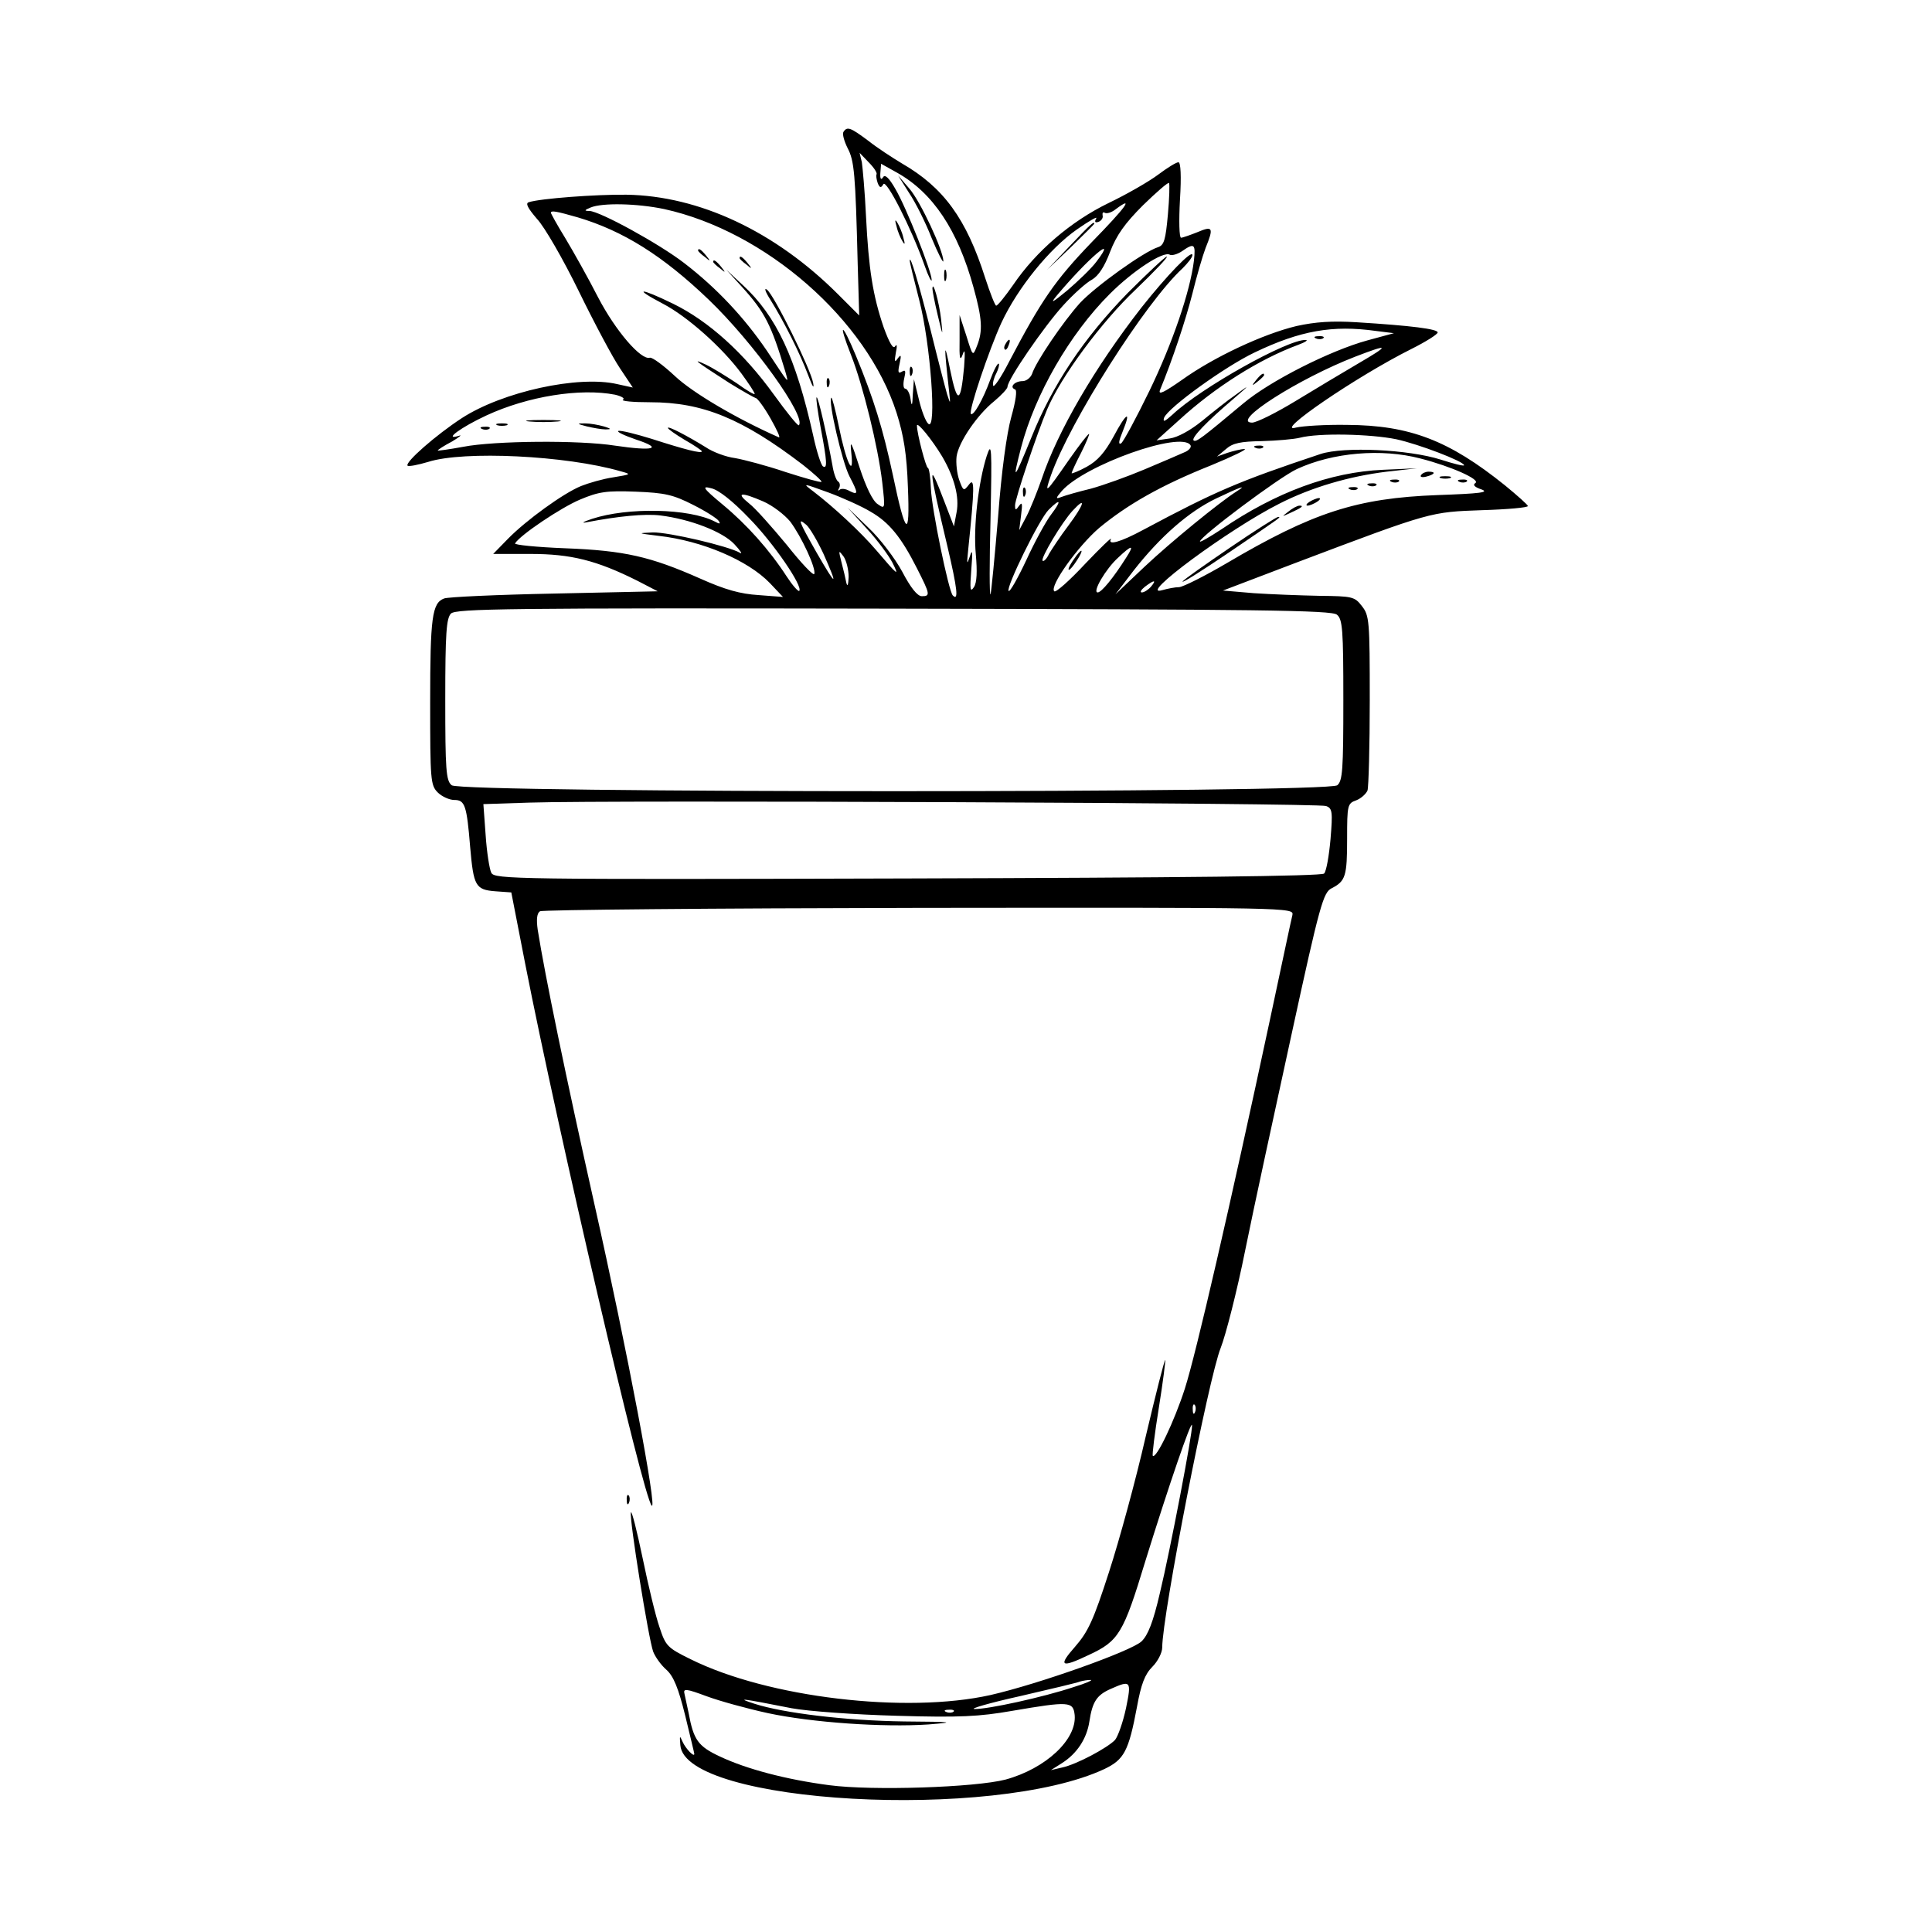 <?xml version="1.0" standalone="no"?>
<!DOCTYPE svg PUBLIC "-//W3C//DTD SVG 20010904//EN"
 "http://www.w3.org/TR/2001/REC-SVG-20010904/DTD/svg10.dtd">
<svg version="1.0" xmlns="http://www.w3.org/2000/svg"
 width="512pt" height="512pt" viewBox="0 0 512 512"
 preserveAspectRatio="xMidYMid meet">
<g transform="translate(0,512) scale(0.1,-0.1)"
fill="#000000" stroke="none">
<path d="M2235 4770 c-3 -5 2 -24 11 -42 18 -34 21 -67 27 -308 l4 -136 -56
56 c-167 167 -368 261 -561 264 -80 1 -229 -10 -259 -20 -9 -3 -2 -16 22 -44
20 -21 70 -108 111 -192 41 -84 90 -176 109 -204 l34 -51 -41 9 c-103 24 -304
-20 -412 -90 -69 -45 -151 -117 -144 -126 3 -3 28 2 55 10 94 30 365 17 510
-25 29 -8 28 -8 -20 -16 -27 -4 -65 -15 -85 -23 -47 -19 -146 -91 -194 -140
l-39 -40 99 0 c107 0 175 -17 283 -71 l54 -28 -274 -6 c-151 -3 -282 -9 -292
-13 -32 -12 -37 -50 -37 -275 0 -206 1 -220 20 -239 11 -11 31 -20 44 -20 28
0 33 -14 42 -125 9 -103 14 -113 67 -117 l42 -3 37 -190 c88 -448 312 -1411
335 -1435 16 -17 -64 409 -152 800 -75 335 -131 606 -150 726 -4 28 -2 44 6
49 6 4 458 8 1005 9 988 1 993 1 989 -19 -3 -11 -29 -135 -59 -275 -107 -500
-196 -886 -226 -980 -28 -87 -76 -187 -85 -178 -2 2 5 59 16 127 11 68 18 125
17 127 -2 1 -25 -90 -52 -204 -26 -114 -70 -275 -97 -358 -41 -127 -55 -158
-90 -198 -46 -52 -37 -57 36 -22 80 37 92 57 150 248 62 200 123 378 124 361
2 -19 -58 -332 -85 -444 -18 -78 -32 -113 -49 -129 -28 -26 -273 -113 -400
-142 -224 -50 -590 -7 -795 95 -61 30 -66 35 -82 84 -10 28 -30 111 -45 184
-15 72 -29 127 -31 121 -5 -15 47 -337 59 -369 5 -13 20 -35 35 -48 19 -17 32
-49 50 -122 13 -54 24 -99 24 -101 0 -10 -23 14 -31 32 -8 18 -8 17 -6 -9 12
-156 830 -201 1124 -63 52 25 64 47 86 164 11 61 21 87 41 107 14 14 26 37 26
51 0 85 123 715 155 794 13 33 43 149 65 259 22 109 78 367 123 573 75 345 84
375 106 386 37 19 41 32 41 132 0 88 1 93 24 101 13 5 26 17 30 26 3 9 6 117
6 239 0 211 -1 225 -21 250 -19 25 -26 26 -112 27 -51 1 -129 4 -174 7 l-82 7
197 75 c357 135 353 133 490 138 67 2 122 7 121 11 0 3 -28 28 -61 55 -148
119 -252 159 -418 160 -58 1 -118 -3 -135 -7 -64 -18 159 135 305 208 38 19
70 39 70 44 0 9 -69 18 -215 27 -65 4 -109 1 -159 -10 -88 -21 -219 -82 -304
-143 -46 -32 -63 -41 -58 -27 33 80 68 185 86 256 11 45 27 100 35 121 22 54
19 59 -21 42 -20 -8 -40 -15 -44 -15 -5 0 -6 45 -3 100 4 64 2 100 -4 100 -6
0 -30 -15 -54 -33 -24 -18 -83 -52 -131 -75 -99 -48 -192 -127 -253 -217 -21
-30 -41 -55 -45 -55 -3 0 -16 33 -29 73 -50 157 -110 240 -221 304 -25 15 -65
41 -89 60 -47 35 -56 39 -66 23z m88 -112 c-2 -3 0 -14 3 -23 5 -13 9 -14 15
-3 8 13 73 -114 109 -215 10 -29 19 -46 19 -39 1 20 -67 192 -96 241 -17 30
-28 40 -33 31 -5 -8 -8 -4 -7 11 l2 25 43 -24 c94 -53 160 -151 202 -304 23
-83 25 -115 9 -155 -11 -28 -11 -28 -28 27 l-18 55 0 -65 c-1 -49 1 -59 8 -40
6 18 7 9 4 -32 -9 -98 -18 -101 -37 -8 -16 80 -17 70 -3 -55 4 -37 4 -38 -5
-10 -5 17 -25 94 -44 171 -32 126 -54 199 -55 184 -1 -3 11 -50 25 -105 30
-115 47 -350 24 -328 -7 6 -18 35 -25 65 l-13 53 -3 -40 c-1 -31 -3 -34 -6
-12 -2 15 -9 27 -14 27 -5 0 -6 12 -3 26 5 21 4 25 -6 19 -10 -6 -11 -1 -6 21
5 23 4 26 -5 14 -8 -12 -9 -8 -5 15 4 18 3 25 -2 17 -5 -8 -15 9 -30 50 -29
85 -40 155 -47 295 -3 65 -9 129 -11 143 l-6 25 24 -25 c14 -14 23 -28 21 -32z
m772 -107 c-6 -66 -10 -81 -26 -86 -38 -12 -166 -104 -207 -148 -45 -50 -117
-156 -127 -188 -4 -10 -15 -19 -25 -19 -21 0 -36 -16 -20 -22 6 -2 2 -30 -10
-73 -12 -43 -26 -144 -35 -265 -9 -107 -18 -199 -20 -205 -3 -5 -3 85 0 200 4
192 3 206 -10 167 -22 -69 -36 -187 -29 -261 4 -45 3 -75 -5 -87 -10 -15 -11
-6 -7 46 4 49 3 57 -4 35 -8 -24 -8 -20 -4 20 17 164 17 191 2 171 -14 -18
-15 -18 -26 12 -6 17 -9 45 -7 62 5 38 55 111 100 147 19 16 35 33 35 38 0 19
97 160 147 215 28 31 63 62 77 69 17 10 33 34 48 74 17 44 39 75 87 123 36 35
67 62 69 59 2 -2 1 -40 -3 -84z m-1335 15 c269 -59 537 -293 616 -540 19 -60
27 -110 30 -196 6 -141 -6 -131 -40 32 -26 121 -50 200 -98 316 -37 89 -48 91
-13 2 32 -81 72 -244 83 -338 8 -71 8 -72 -12 -58 -13 8 -31 45 -48 97 -22 69
-26 76 -22 39 8 -71 -14 -25 -33 70 -9 44 -18 78 -20 76 -9 -8 29 -171 48
-208 24 -46 24 -51 0 -39 -10 6 -22 7 -26 3 -5 -4 -5 -2 -1 5 3 6 2 14 -3 17
-5 3 -12 23 -15 43 -14 77 -38 184 -42 180 -2 -2 3 -38 11 -81 17 -90 18 -109
6 -102 -5 3 -17 40 -26 82 -46 206 -97 316 -187 399 l-43 40 41 -45 c61 -67
78 -101 115 -224 10 -36 12 -37 -49 55 -60 88 -133 166 -219 232 -66 51 -223
137 -251 138 -14 0 -14 2 3 9 31 13 123 11 195 -4z m1133 -88 c-97 -101 -133
-153 -219 -317 -21 -41 -40 -69 -42 -63 -2 6 2 21 8 32 6 12 9 24 7 26 -3 3
-13 -16 -23 -43 -19 -52 -44 -96 -51 -90 -7 7 48 170 81 242 43 92 127 196
200 247 33 23 56 36 51 29 -5 -9 -3 -12 6 -9 8 3 13 11 11 17 -1 7 1 10 6 7 5
-3 18 1 28 9 52 39 27 5 -63 -87z m-1362 66 c121 -36 226 -102 347 -218 118
-113 260 -311 239 -333 -3 -2 -32 34 -66 81 -80 111 -173 195 -267 241 -88 43
-109 43 -27 0 65 -34 157 -116 208 -185 19 -26 35 -50 35 -54 0 -3 -21 9 -47
28 -27 18 -64 41 -83 50 -39 18 -27 9 63 -49 34 -21 66 -39 70 -40 4 0 22 -24
39 -54 17 -30 27 -52 22 -50 -113 50 -228 118 -275 162 -31 29 -61 51 -67 49
-23 -7 -90 70 -137 160 -26 51 -66 122 -87 157 -21 34 -38 65 -38 67 0 7 15 4
71 -12z m1633 -115 c-10 -81 -56 -217 -118 -345 -35 -72 -69 -135 -75 -139 -8
-4 -6 7 4 31 24 59 10 51 -24 -13 -23 -42 -42 -64 -71 -80 -22 -12 -40 -19
-40 -17 0 3 11 27 25 54 14 28 23 50 21 50 -3 0 -26 -30 -52 -67 -64 -92 -67
-95 -49 -43 50 142 250 458 349 549 14 14 26 29 26 35 0 16 -67 -53 -135 -139
-123 -158 -222 -327 -265 -456 -12 -34 -30 -79 -40 -98 l-19 -36 5 40 c4 30 3
36 -5 25 -9 -13 -11 -13 -11 1 0 17 58 190 85 254 36 86 144 232 235 318 50
48 87 87 82 87 -4 0 -51 -44 -104 -97 -116 -119 -199 -243 -255 -383 -47 -115
-51 -119 -27 -26 37 141 128 300 235 407 62 62 142 114 159 104 5 -3 20 1 32
9 33 23 37 20 32 -25z m-258 -2 c-14 -19 -50 -53 -78 -77 -39 -32 -46 -36 -28
-14 82 98 165 169 106 91z m740 -184 l48 -6 -70 -19 c-99 -27 -259 -108 -329
-167 -109 -91 -125 -104 -132 -98 -6 7 34 49 107 111 43 37 43 38 5 10 -22
-15 -62 -47 -90 -70 -31 -25 -64 -43 -85 -46 l-35 -5 60 54 c95 87 212 161
315 199 19 7 28 13 20 13 -47 2 -278 -127 -353 -198 -20 -18 -26 -21 -22 -8
11 27 162 136 240 173 121 58 207 73 321 57z m-46 -86 c-41 -24 -116 -69 -167
-100 -51 -31 -103 -57 -115 -57 -58 1 124 117 274 175 91 35 92 31 8 -18z
m-1970 -83 c17 -4 27 -10 21 -13 -6 -4 26 -7 72 -7 139 0 244 -43 405 -166 29
-23 51 -43 49 -45 -3 -2 -45 10 -95 26 -50 17 -111 33 -134 37 -24 3 -59 16
-78 29 -47 29 -100 57 -100 51 0 -3 20 -17 45 -32 25 -14 45 -28 45 -30 0 -7
-46 5 -133 33 -42 13 -82 23 -88 21 -6 -2 15 -12 47 -23 73 -24 46 -31 -56
-16 -94 15 -320 13 -402 -3 -38 -7 -68 -11 -68 -10 0 2 17 13 38 24 20 12 28
19 18 15 -43 -13 6 23 73 54 110 51 249 73 341 55z m867 -164 c32 -55 46 -107
38 -148 l-7 -37 -25 65 c-45 118 -43 95 8 -119 26 -111 30 -145 14 -129 -11
11 -56 230 -58 283 -1 30 -5 55 -8 55 -5 0 -29 91 -29 112 0 12 40 -37 67 -82z
m1203 46 c60 -13 180 -59 180 -69 0 -3 -28 4 -62 15 -85 27 -256 35 -318 15
-219 -73 -279 -99 -470 -201 -61 -33 -95 -42 -86 -25 4 8 -27 -22 -68 -65 -41
-44 -78 -77 -82 -73 -14 13 63 120 119 168 75 62 164 113 297 166 58 24 97 43
88 43 -9 0 -29 -5 -45 -10 l-28 -10 24 20 c18 16 39 20 95 21 39 1 85 5 101 9
50 13 186 10 255 -4z m-545 -16 c3 -5 -4 -14 -17 -19 -13 -6 -60 -26 -105 -45
-45 -19 -109 -42 -142 -51 -33 -8 -68 -18 -78 -22 -16 -6 -16 -4 1 16 61 69
317 160 341 121z m609 -35 c82 -21 160 -56 146 -65 -8 -5 -2 -11 16 -17 22 -8
-4 -11 -116 -15 -215 -8 -331 -46 -560 -181 -58 -34 -114 -62 -125 -63 -11 0
-31 -4 -45 -8 -69 -20 177 162 310 229 86 44 187 73 285 85 l80 9 -90 -4
c-139 -6 -283 -59 -427 -157 -32 -21 -58 -36 -58 -33 0 13 211 171 257 192 95
44 224 55 327 28z m-1457 -141 c49 -28 81 -67 123 -150 35 -69 36 -74 13 -74
-12 0 -30 23 -52 65 -19 35 -59 88 -90 117 l-55 53 51 -56 c28 -30 58 -71 68
-90 19 -38 15 -35 -43 33 -40 47 -112 114 -167 156 -29 22 -29 22 40 -3 38
-14 89 -37 112 -51z m-322 -17 c65 -66 144 -182 133 -193 -3 -2 -18 15 -33 38
-46 71 -106 138 -170 191 -53 44 -56 50 -30 43 19 -4 57 -34 100 -79z m1291
70 c-44 -28 -173 -133 -244 -200 l-76 -72 49 64 c70 89 145 155 218 190 65 31
85 38 53 18z m-1439 -35 c34 -17 65 -37 68 -43 5 -8 2 -8 -11 -1 -68 35 -231
38 -325 7 -24 -8 -30 -12 -14 -9 83 16 154 23 195 18 80 -10 165 -43 196 -76
16 -17 23 -28 15 -23 -31 18 -190 55 -231 54 -42 -2 -41 -2 15 -9 116 -13 237
-65 295 -125 l35 -37 -65 5 c-48 3 -88 14 -155 44 -131 58 -200 74 -357 80
-76 3 -136 9 -133 13 13 22 122 95 172 116 50 21 70 24 148 21 77 -3 99 -8
152 -35z m186 9 c25 -11 56 -35 71 -53 30 -40 69 -124 64 -139 -2 -6 -35 29
-73 77 -39 47 -83 97 -100 110 -36 29 -22 31 38 5z m763 -34 c-14 -18 -44 -73
-66 -121 -23 -49 -44 -86 -47 -82 -8 8 81 190 106 215 32 32 35 25 7 -12z m46
-29 c-22 -29 -45 -64 -52 -76 -6 -13 -14 -21 -17 -18 -6 6 51 102 80 133 37
40 30 16 -11 -39z m-650 -75 c40 -90 35 -89 -17 1 -50 88 -52 95 -28 75 9 -8
29 -42 45 -76z m803 -10 c-34 -54 -66 -93 -76 -93 -15 0 21 62 54 92 37 35 44
35 22 1z m-736 -52 c-1 -21 -3 -27 -6 -16 -2 11 -8 36 -13 55 -8 32 -8 33 5
16 8 -11 14 -36 14 -55z m801 -26 c-7 -8 -18 -15 -24 -15 -6 0 -2 7 8 15 25
19 32 19 16 0z m493 -74 c15 -12 17 -40 17 -226 0 -185 -2 -214 -16 -226 -25
-21 -2323 -21 -2347 0 -15 12 -17 41 -17 227 0 177 3 215 15 228 14 13 147 15
1174 13 964 -2 1161 -4 1174 -16z m-29 -507 c17 -6 18 -15 12 -88 -4 -44 -11
-85 -17 -91 -7 -7 -387 -11 -1104 -13 -1044 -3 -1094 -2 -1103 15 -5 10 -12
55 -15 100 l-6 82 122 4 c211 7 2091 -1 2111 -9z m-347 -1606 c-3 -8 -6 -5 -6
6 -1 11 2 17 5 13 3 -3 4 -12 1 -19z m-322 -729 c-81 -27 -228 -59 -262 -58
-16 0 39 16 120 34 82 19 154 36 160 39 7 2 19 4 27 4 8 0 -12 -9 -45 -19z
m139 -56 c-8 -37 -21 -74 -29 -84 -20 -21 -102 -65 -140 -73 l-30 -7 30 19
c39 25 65 64 72 110 8 53 20 70 56 86 54 24 56 22 41 -51z m-949 -13 c117 -25
305 -38 425 -30 75 6 67 7 -64 8 -153 2 -320 22 -397 47 -49 16 -38 15 99 -12
43 -8 168 -17 279 -20 167 -5 219 -2 305 13 152 26 162 25 166 -11 6 -65 -77
-142 -183 -171 -81 -21 -353 -30 -467 -15 -115 15 -220 43 -290 76 -58 27 -70
44 -83 115 -4 19 -9 42 -11 51 -4 15 4 14 58 -6 35 -13 108 -33 163 -45z m492
4 c-3 -3 -12 -4 -19 -1 -8 3 -5 6 6 6 11 1 17 -2 13 -5z"/>
<path d="M2409 4609 c17 -25 44 -79 60 -120 17 -41 31 -68 31 -61 0 28 -61
159 -90 192 l-30 35 29 -46z"/>
<path d="M2376 4520 c3 -14 11 -32 16 -40 6 -10 7 -7 2 10 -3 14 -11 32 -16
40 -6 10 -7 7 -2 -10z"/>
<path d="M2502 4390 c0 -14 2 -19 5 -12 2 6 2 18 0 25 -3 6 -5 1 -5 -13z"/>
<path d="M2471 4355 c0 -5 6 -37 14 -70 14 -58 14 -59 9 -11 -5 44 -22 106
-23 81z"/>
<path d="M2411 4134 c0 -11 3 -14 6 -6 3 7 2 16 -1 19 -3 4 -6 -2 -5 -13z"/>
<path d="M1850 4456 c0 -2 8 -10 18 -17 15 -13 16 -12 3 4 -13 16 -21 21 -21
13z"/>
<path d="M1960 4436 c0 -2 8 -10 18 -17 15 -13 16 -12 3 4 -13 16 -21 21 -21
13z"/>
<path d="M1890 4426 c0 -2 8 -10 18 -17 15 -13 16 -12 3 4 -13 16 -21 21 -21
13z"/>
<path d="M2042 4325 c35 -56 78 -141 100 -200 11 -29 16 -38 13 -20 -7 38
-102 230 -122 247 -9 7 -5 -5 9 -27z"/>
<path d="M2191 4104 c0 -11 3 -14 6 -6 3 7 2 16 -1 19 -3 4 -6 -2 -5 -13z"/>
<path d="M2835 4468 l-60 -63 63 60 c34 33 62 61 62 62 0 8 -10 -1 -65 -59z"/>
<path d="M2665 4209 c-4 -6 -5 -12 -2 -15 2 -3 7 2 10 11 7 17 1 20 -8 4z"/>
<path d="M2711 3814 c0 -11 3 -14 6 -6 3 7 2 16 -1 19 -3 4 -6 -2 -5 -13z"/>
<path d="M3488 4223 c7 -3 16 -2 19 1 4 3 -2 6 -13 5 -11 0 -14 -3 -6 -6z"/>
<path d="M3329 4113 c-13 -16 -12 -17 4 -4 9 7 17 15 17 17 0 8 -8 3 -21 -13z"/>
<path d="M1403 4003 c20 -2 54 -2 75 0 20 2 3 4 -38 4 -41 0 -58 -2 -37 -4z"/>
<path d="M1318 3993 c6 -2 18 -2 25 0 6 3 1 5 -13 5 -14 0 -19 -2 -12 -5z"/>
<path d="M1555 3990 c17 -4 39 -8 50 -8 16 0 15 2 -5 8 -14 4 -36 8 -50 8 -22
0 -22 -1 5 -8z"/>
<path d="M1278 3983 c7 -3 16 -2 19 1 4 3 -2 6 -13 5 -11 0 -14 -3 -6 -6z"/>
<path d="M3328 3933 c7 -3 16 -2 19 1 4 3 -2 6 -13 5 -11 0 -14 -3 -6 -6z"/>
<path d="M2853 3648 c-15 -20 -25 -38 -20 -38 3 0 12 11 21 25 17 26 16 35 -1
13z"/>
<path d="M3766 3861 c-4 -5 3 -7 14 -4 23 6 26 13 6 13 -8 0 -17 -4 -20 -9z"/>
<path d="M3818 3853 c6 -2 18 -2 25 0 6 3 1 5 -13 5 -14 0 -19 -2 -12 -5z"/>
<path d="M3688 3843 c7 -3 16 -2 19 1 4 3 -2 6 -13 5 -11 0 -14 -3 -6 -6z"/>
<path d="M3868 3843 c7 -3 16 -2 19 1 4 3 -2 6 -13 5 -11 0 -14 -3 -6 -6z"/>
<path d="M3628 3833 c7 -3 16 -2 19 1 4 3 -2 6 -13 5 -11 0 -14 -3 -6 -6z"/>
<path d="M3578 3823 c7 -3 16 -2 19 1 4 3 -2 6 -13 5 -11 0 -14 -3 -6 -6z"/>
<path d="M3470 3790 c-8 -5 -10 -10 -5 -10 6 0 17 5 25 10 8 5 11 10 5 10 -5
0 -17 -5 -25 -10z"/>
<path d="M3414 3764 c-18 -14 -18 -14 6 -3 31 14 36 19 24 19 -6 0 -19 -7 -30
-16z"/>
<path d="M3260 3669 c-66 -45 -123 -85 -126 -90 -3 -6 52 29 123 77 141 96
139 94 130 94 -4 0 -61 -36 -127 -81z"/>
<path d="M1661 1144 c0 -11 3 -14 6 -6 3 7 2 16 -1 19 -3 4 -6 -2 -5 -13z"/>
</g>
</svg>
